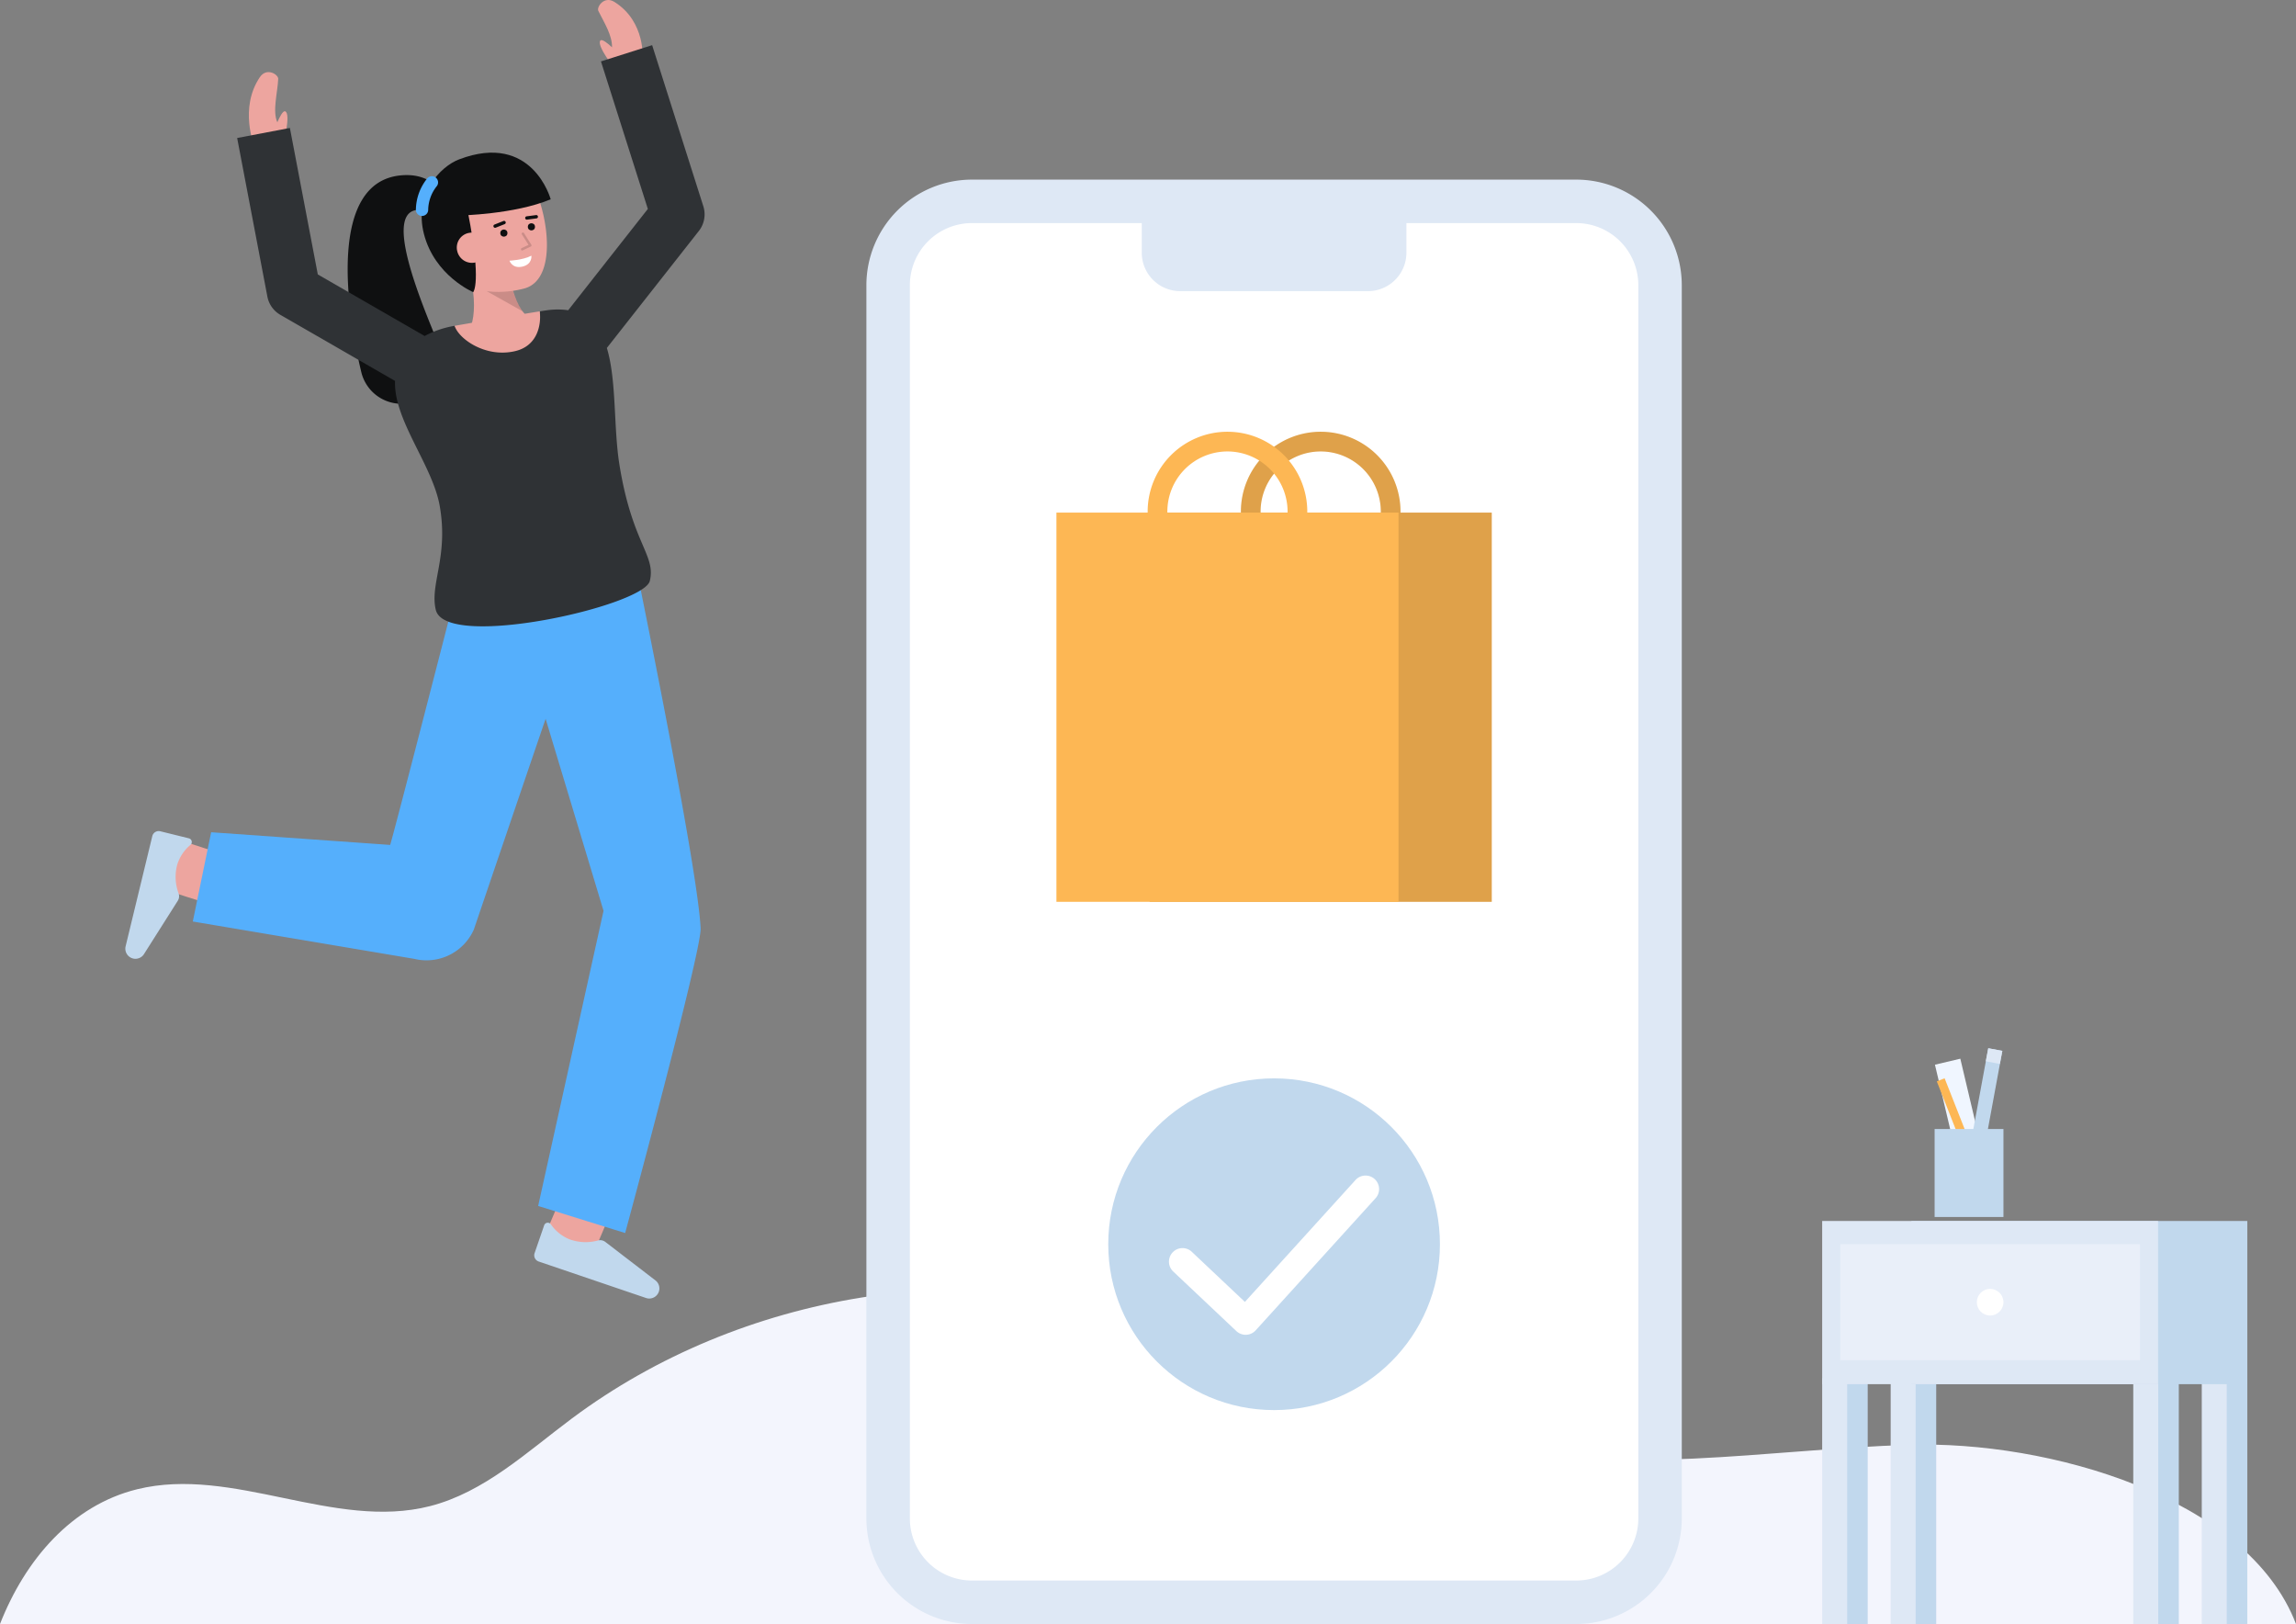 <svg id="Layer_1" data-name="Layer 1" xmlns="http://www.w3.org/2000/svg" viewBox="0 0 932.323 659.343">
  <rect x="0" y="0" width="932.323" height="659.343" fill="#808080" stroke="none"/>
  <path d="M932.323,659.343H0c10.216-26.052,29.078-48.152,55.677-54.709,38.9-9.578,80.075,16.759,118.892,6.856,22.054-5.62,39.416-22,57.66-35.6,68.828-51.316,163.149-66.483,244.594-39.321,42.572,14.19,81.363,39.006,124.973,49.557,56.392,13.648,115.366,2.33,173.359.465C831.635,584.777,912.56,607.79,932.323,659.343Z" fill="#f3f5fd"></path>
  <g>
    <g>
      <rect x="360.638" y="81.747" width="313.451" height="568.772" rx="34.026" fill="#fff"></rect>
      <path d="M640.062,659.343h-245.4a42.9,42.9,0,0,1-42.85-42.85V115.773a42.9,42.9,0,0,1,42.85-42.849h245.4a42.9,42.9,0,0,1,42.85,42.849v500.72A42.9,42.9,0,0,1,640.062,659.343ZM394.664,90.57a25.231,25.231,0,0,0-25.2,25.2v500.72a25.23,25.23,0,0,0,25.2,25.2h245.4a25.23,25.23,0,0,0,25.2-25.2V115.773a25.231,25.231,0,0,0-25.2-25.2Z" fill="#dee8f5"></path>
    </g>
    <path d="M463.632,81.747H571.094a0,0,0,0,1,0,0V102.6A15.607,15.607,0,0,1,555.488,118.2h-76.25A15.607,15.607,0,0,1,463.632,102.6V81.747A0,0,0,0,1,463.632,81.747Z" fill="#dee8f5"></path>
  </g>
  <g>
    <path d="M536.293,240.106A32.409,32.409,0,1,1,568.7,207.7,32.446,32.446,0,0,1,536.293,240.106Zm0-56.817A24.409,24.409,0,1,0,560.7,207.7,24.436,24.436,0,0,0,536.293,183.289Z" fill="#fdb754"></path>
    <g opacity="0.12">
      <path d="M536.292,240.106A32.409,32.409,0,1,1,568.7,207.7,32.445,32.445,0,0,1,536.292,240.106Zm0-56.817A24.409,24.409,0,1,0,560.7,207.7,24.435,24.435,0,0,0,536.292,183.289Z"></path>
    </g>
    <rect x="466.836" y="208.116" width="138.913" height="158.018" fill="#fdb754"></rect>
    <g opacity="0.12">
      <rect x="466.836" y="208.116" width="138.913" height="158.018"></rect>
    </g>
    <rect x="428.977" y="208.116" width="138.913" height="158.018" fill="#fdb754"></rect>
    <path d="M498.433,240.106A32.409,32.409,0,1,1,530.842,207.7,32.445,32.445,0,0,1,498.433,240.106Zm0-56.817A24.409,24.409,0,1,0,522.842,207.7,24.435,24.435,0,0,0,498.433,183.289Z" fill="#fdb754"></path>
  </g>
  <g>
    <circle cx="517.363" cy="505.153" r="67.341" fill="#c1d8ed"></circle>
    <path d="M505.816,541.92a5.5,5.5,0,0,1-3.774-1.5l-25.58-24.137a5.5,5.5,0,1,1,7.548-8l21.5,20.288,44.906-49.484a5.5,5.5,0,1,1,8.146,7.392l-48.674,53.637a5.5,5.5,0,0,1-3.86,1.8C505.958,541.919,505.886,541.92,505.816,541.92Z" fill="#fff"></path>
  </g>
  <g>
    <g>
      <path d="M182.565,95.638S179.6,83.775,169.02,85.286c-12.565,1.8.946,35.1,9.459,55.424a16.754,16.754,0,0,1-10.743,22.538h0a16.756,16.756,0,0,1-21.025-12.156c-6.409-26.71-12.952-76.748,15.666-79.853,18.594-2.018,21.228,16.428,21.228,16.428Z" fill="#0f1011"></path>
      <path d="M188.477,137.031s7.075-5.152,2.389-25.753l15.4-5.191s.892,18.943,9.741,23.734Z" fill="#EDA59F"></path>
      <g opacity="0.15">
        <path d="M212.205,126.376,197.63,118.2l10.305-1.581A28.726,28.726,0,0,0,212.205,126.376Z"></path>
      </g>
      <path d="M180.738,104.477c2,6.168,6.3,11.664,12.175,12.91a40.5,40.5,0,0,0,19.532-.148c17.112-3.892,8.064-42.771-1.248-49.244s-32.745,1.815-33.853,15.024C176.771,89.851,178.836,98.606,180.738,104.477Z" fill="#EDA59F"></path>
      <g>
        <circle cx="204.604" cy="94.634" r="1.449" fill="#0f1011"></circle>
        <circle cx="215.788" cy="92.09" r="1.449" fill="#0f1011"></circle>
        <path d="M213.933,89.18a.681.681,0,0,1-.087-1.356l3.807-.5a.681.681,0,1,1,.176,1.35l-3.807.5A.665.665,0,0,1,213.933,89.18Z" fill="#0f1011"></path>
        <path d="M201.042,92.483a.68.68,0,0,1-.251-1.313l3.617-1.437a.681.681,0,1,1,.5,1.266l-3.617,1.436A.67.67,0,0,1,201.042,92.483Z" fill="#0f1011"></path>
        <path d="M206.881,105.836s5.375-.2,8.9-2.025c0,0,.469,3.492-3.672,4.434S206.881,105.836,206.881,105.836Z" fill="#fff"></path>
      </g>
      <path d="M190.047,86.428c5.631,28.638,2.1,32.182,2.1,32.182S176.488,112,172.131,94.94c-4.084-15.992,6.516-27.293,14.345-30.256,29.752-11.262,37.14,16.235,37.14,16.235C208.8,87.069,186.8,87.48,186.8,87.48" fill="#0f1011"></path>
      <path d="M197.644,99.21a6.143,6.143,0,0,1-11.98,2.725,6.041,6.041,0,0,1,4.627-7.352C194.605,93.822,196.891,95.9,197.644,99.21Z" fill="#EDA59F"></path>
      <g opacity="0.15">
        <path d="M212.037,101.686a.5.5,0,0,1-.212-.952l2.789-1.313-2.69-4.253a.5.5,0,0,1,.846-.535l2.992,4.732a.5.5,0,0,1-.21.72l-3.3,1.553A.5.5,0,0,1,212.037,101.686Z"></path>
      </g>
      <path d="M171.374,87.673a2.5,2.5,0,0,1-2.5-2.463,20.779,20.779,0,0,1,4.62-12.794,2.5,2.5,0,0,1,3.787,3.265,15.88,15.88,0,0,0-3.407,9.455,2.5,2.5,0,0,1-2.463,2.537Z" fill="#55affc"></path>
    </g>
    <path d="M249.835,28.232l11.107-4.109S262.342,8.867,249.532.8c-4.246-2.673-7.344,2.079-6.566,3.631,2.571,5.13,5.62,9.851,5.559,14.781-1.642-1.533-4.01-3.494-4.708-2.779C241.981,18.314,249.835,28.232,249.835,28.232Z" fill="#EDA59F"></path>
    <path d="M85.315,366.963c-.616-.125-2.493-.5-20.3-6.367l6.567-19.948c7.551,2.487,16.634,5.4,18.142,5.785-.095-.024-.175-.04-.238-.052Z" fill="#EDA59F"></path>
    <path d="M51.008,384.194a4.108,4.108,0,0,0,3.323,5.017h0a4.109,4.109,0,0,0,4.063-1.736l13.8-21.773a3.463,3.463,0,0,0,.377-2.866,19.1,19.1,0,0,1-.557-11.948,17.03,17.03,0,0,1,5.239-7.793,1.546,1.546,0,0,0-.561-2.741l-11.605-2.861a2.678,2.678,0,0,0-3.244,1.97Z" fill="#c1d8ed"></path>
    <path d="M240.074,510.913,220.8,502.585c3.152-7.3,6.873-16.081,7.387-17.55-.032.094-.055.172-.074.233l20.127,6C248.057,491.866,247.51,493.7,240.074,510.913Z" fill="#EDA59F"></path>
    <path d="M262.322,526.978a4.108,4.108,0,0,0,5.3-2.859h0a4.107,4.107,0,0,0-1.366-4.2l-20.447-15.7a3.46,3.46,0,0,0-2.82-.633,19.1,19.1,0,0,1-11.95-.516,17.035,17.035,0,0,1-7.292-5.917,1.547,1.547,0,0,0-2.781.313l-3.89,11.3a2.68,2.68,0,0,0,1.671,3.408Z" fill="#c1d8ed"></path>
    <path d="M284.5,376.9c-1.031-22.767-22.109-126.353-24.342-137.524L184.518,242.8s-25.075,97.519-26.094,100.236l-72.683-5.15-7.452,36.242,89.887,15.158A21.035,21.035,0,0,0,192.4,377.42s28.582-84.02,29.158-85.569L245.075,369.8,218.522,489.616l35.33,10.99S284.916,386.107,284.5,376.9Z" fill="#55affc"></path>
    <path d="M115.065,58.423l-11.82.728s-6.2-15.25,2.256-27.8c2.8-4.161,7.558-1.065,7.473.669-.279,5.731-2.4,13.141-.355,17.627.883-2.066,2.257-4.817,3.184-4.445C118.243,46.177,115.065,58.423,115.065,58.423Z" fill="#EDA59F"></path>
    <path d="M285.594,83.728l-20.785-65.4-20.779,6.6,19.036,59.9-32.339,41.121a30.814,30.814,0,0,0-8.655.024c-.62.08-1.61.23-2.9.43.68,5.46-32.88,11.28-34.56,5.88a39.5,39.5,0,0,0-12.182,4.126l-43.381-24.987L117.714,51.949,96.3,56.031l12.271,64.386a10.9,10.9,0,0,0,5.267,7.406l46.573,26.826c-.6,15.982,15.276,34.214,18.165,50.866,3.6,20.7-4.14,31.6-1.61,42.1,3.99,16.5,84.41-1.55,86.9-11.75,2.55-10.52-7.13-15.04-12.32-47.09-2.468-15.255-1.115-34.335-5.126-47.5l37.358-47.5A10.9,10.9,0,0,0,285.594,83.728Z" fill="#2f3235"></path>
    <path d="M209.3,142.525c-11.98,2.9-23.01-4.84-24.69-10.24a.06.06,0,0,1,.04-.01c11.93-2.08,27.55-4.77,34.52-5.87C219.852,131.865,218.282,140.345,209.3,142.525Z" fill="#EDA59F"></path>
  </g>
  <g>
    <g>
      <rect x="748.269" y="559.574" width="10.142" height="99.769" fill="#c1d8ed"></rect>
      <rect x="739.923" y="559.574" width="10.142" height="99.769" fill="#dee8f5"></rect>
    </g>
    <g>
      <rect x="874.591" y="559.574" width="10.142" height="99.769" fill="#c1d8ed"></rect>
      <rect x="866.244" y="559.574" width="10.142" height="99.769" fill="#dee8f5"></rect>
    </g>
    <g>
      <rect x="776.085" y="559.574" width="10.142" height="99.769" fill="#c1d8ed"></rect>
      <rect x="767.739" y="559.574" width="10.142" height="99.769" fill="#dee8f5"></rect>
    </g>
    <g>
      <rect x="902.407" y="559.574" width="10.142" height="99.769" fill="#c1d8ed"></rect>
      <rect x="894.061" y="559.574" width="10.142" height="99.769" fill="#dee8f5"></rect>
    </g>
    <rect x="776.148" y="495.712" width="136.4" height="66.254" fill="#c1d8ed"></rect>
    <rect x="739.923" y="495.712" width="136.4" height="66.254" fill="#dee8f5"></rect>
    <g opacity="0.53">
      <rect x="747.26" y="505.13" width="121.724" height="47.124" fill="#f3f5fd"></rect>
    </g>
    <circle cx="808.122" cy="528.692" r="5.406" fill="#fff"></circle>
  </g>
  <g>
    <rect x="792.028" y="430.295" width="10.59" height="56.156" transform="translate(-84.072 195.746) rotate(-13.302)" fill="#f0f6ff"></rect>
    <g>
      <rect x="781.4" y="447.19" width="48.777" height="5.818" transform="translate(216.982 1160.867) rotate(-79.548)" fill="#c1d8ed"></rect>
      <rect x="807.016" y="425.852" width="5.386" height="5.818" transform="translate(237.135 1144.04) rotate(-79.225)" fill="#dee8f5"></rect>
    </g>
    <rect x="795.615" y="436.646" width="3.415" height="50.584" transform="translate(-113.825 324.387) rotate(-21.502)" fill="#fdb754"></rect>
    <rect x="785.58" y="458.373" width="27.948" height="35.72" fill="#c1d8ed"></rect>
  </g>
</svg>